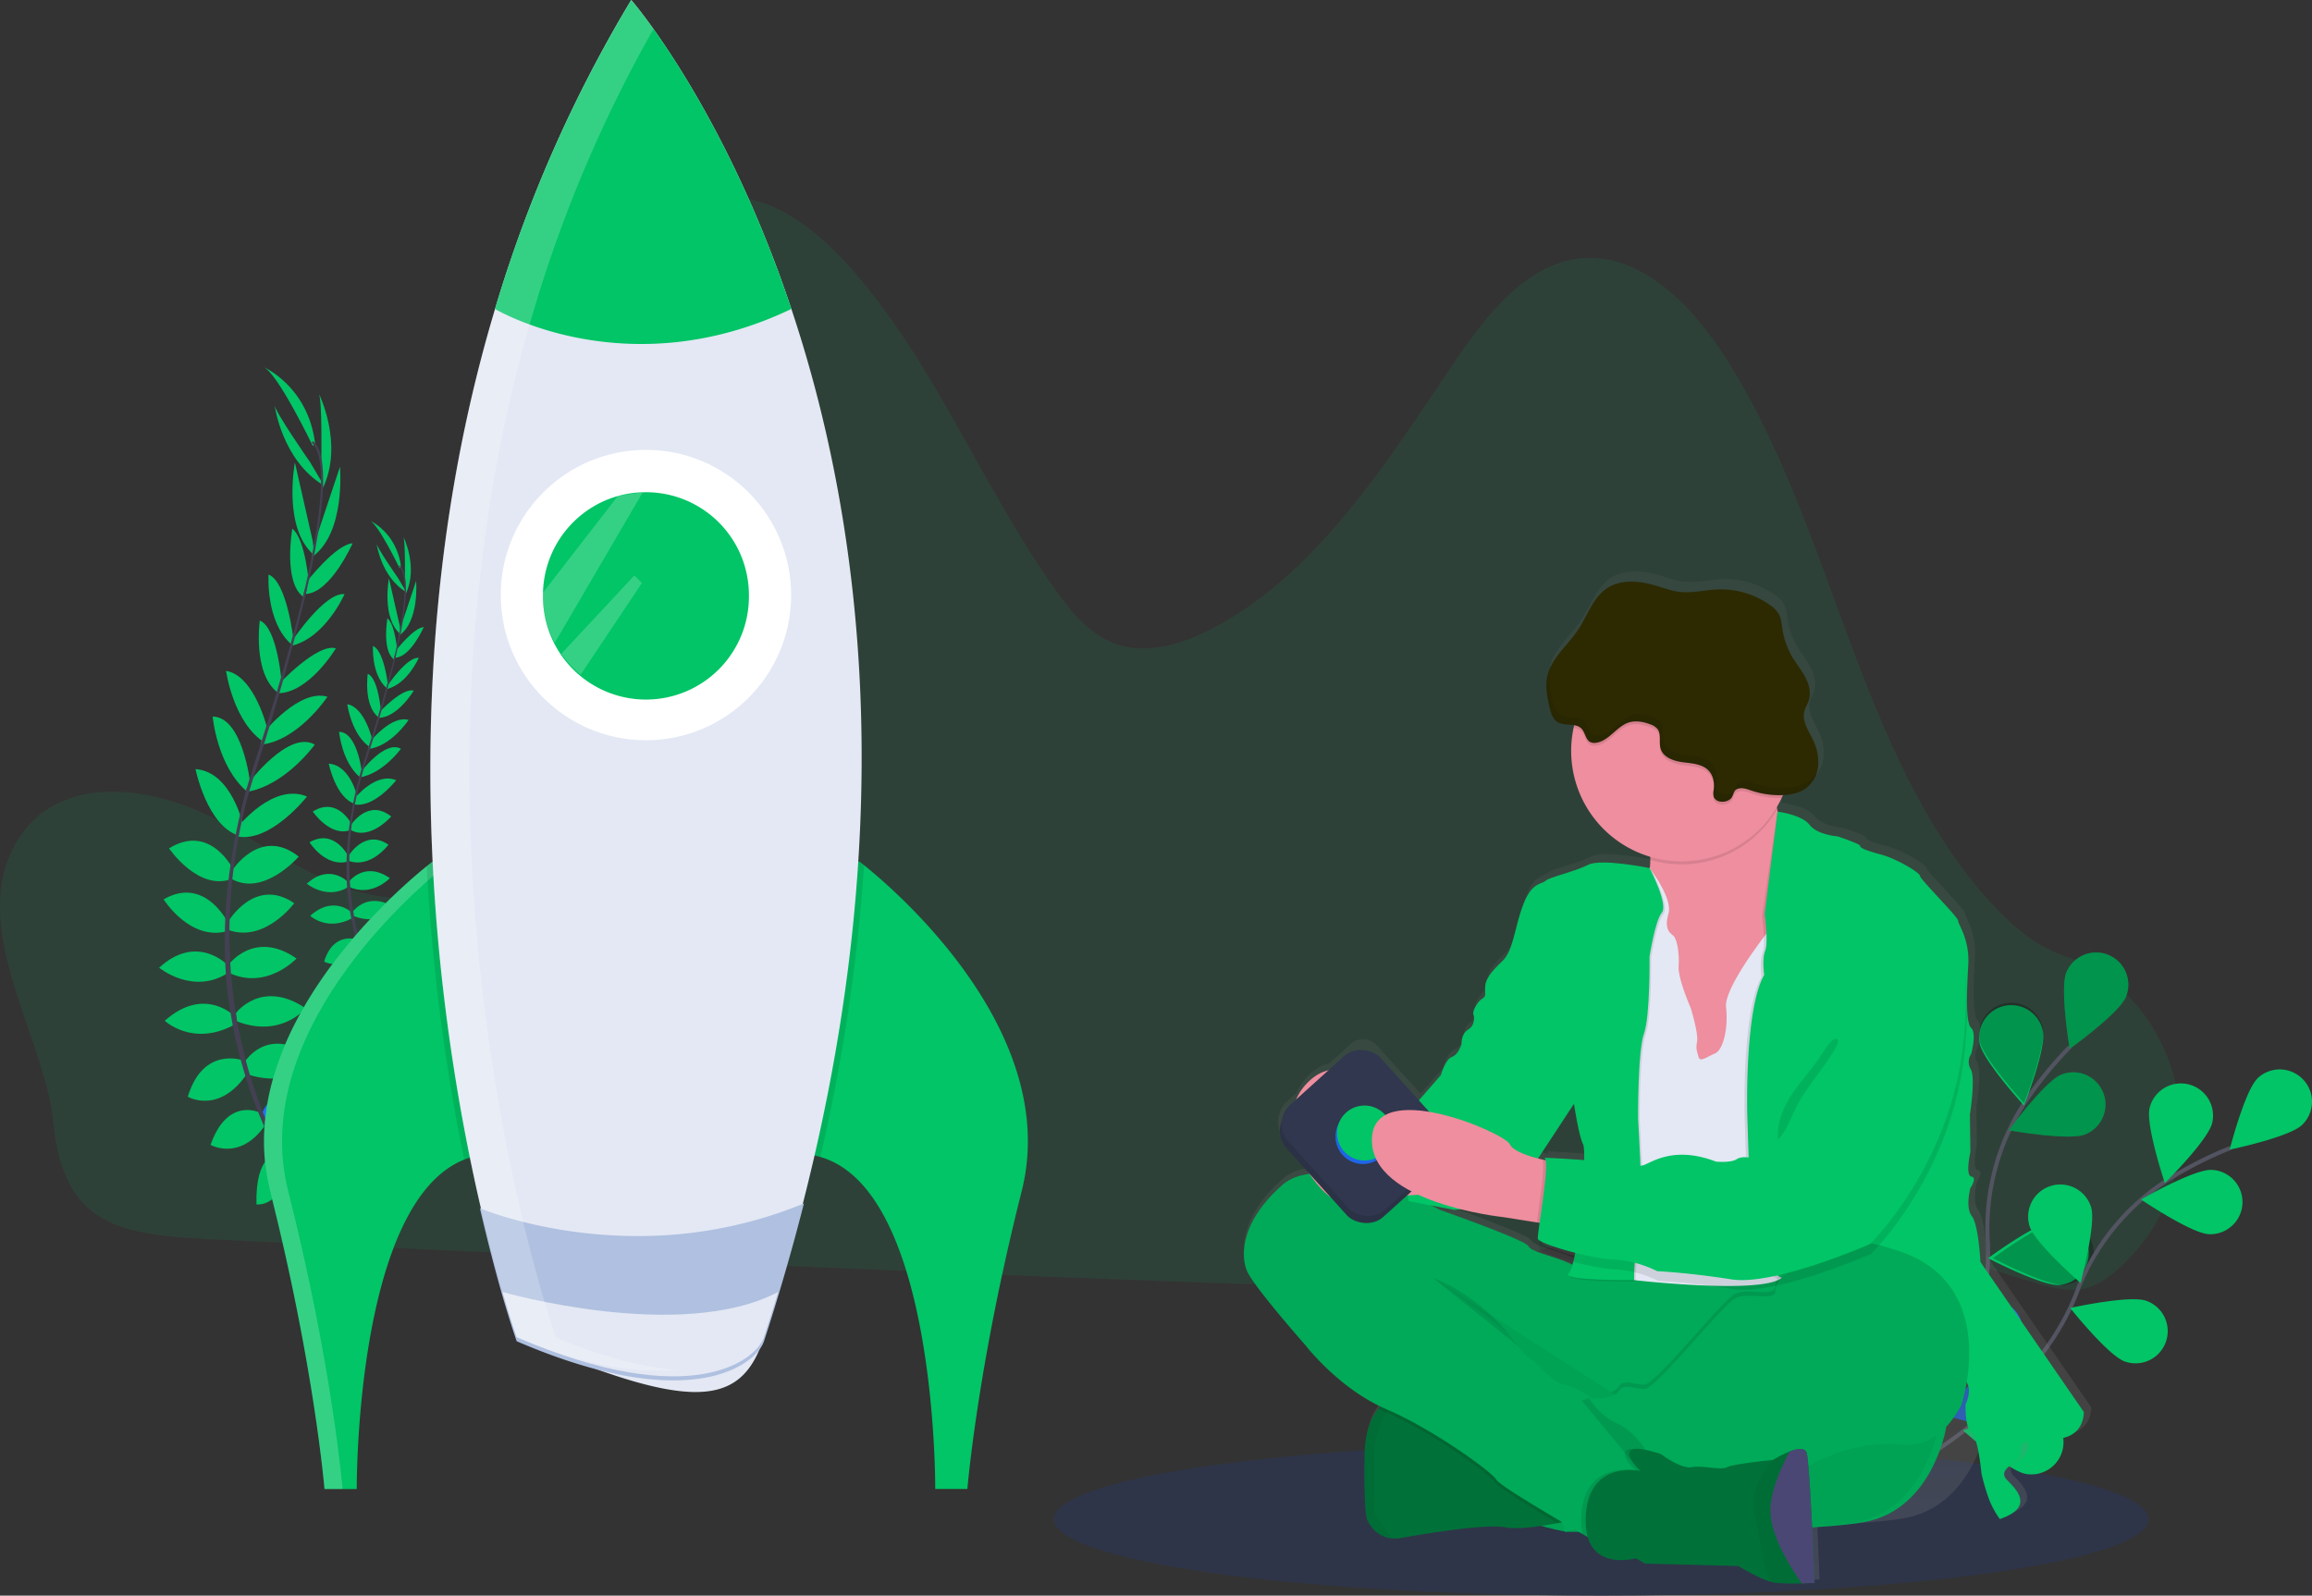 <svg id="b759170a-51c3-4e2f-999d-77dec9fd6d11" xmlns="http://www.w3.org/2000/svg" xmlns:xlink="http://www.w3.org/1999/xlink" viewBox="0 0 1140.57 787.27"><rect x="0" y="0" width="1140.57" height="787.27" fill="#333333" stroke="none"/><defs><style>.cls-1,.cls-4{fill:#01c566;}.cls-1,.cls-21,.cls-7{opacity:0.1;}.cls-1,.cls-12,.cls-15,.cls-6,.cls-7{isolation:isolate;}.cls-2{fill:#2e3549;}.cls-3{fill:#2271ff;}.cls-5{fill:#444053;}.cls-6,.cls-9{fill:#fff;}.cls-6{opacity:0.2;}.cls-8{fill:#e3e8f4;}.cls-10{fill:#afc0e0;}.cls-11{fill:none;stroke:#535461;stroke-miterlimit:10;stroke-width:2px;}.cls-12{opacity:0.25;}.cls-13{fill:url(#linear-gradient);}.cls-14{fill:#00aa58;}.cls-15{opacity:0.05;}.cls-16{fill:#007239;}.cls-17{fill:#ee8e9e;}.cls-18{fill:#30374e;}.cls-19{fill:#2d2a02;}.cls-20{fill:#565387;}</style><linearGradient id="linear-gradient" x1="852.39" y1="-45.93" x2="852.39" y2="451.66" gradientTransform="matrix(1, 0, 0, -1, -29.72, 733.64)" gradientUnits="userSpaceOnUse"><stop offset="0" stop-color="gray" stop-opacity="0.25"/><stop offset="0.54" stop-color="gray" stop-opacity="0.12"/><stop offset="1" stop-color="gray" stop-opacity="0.1"/></linearGradient></defs><path class="cls-1" d="M8.76,414.46c20.16-32.93,65.75-27.19,98.08-10S171.43,447.31,207,442.38c30-4.16,54.6-30.32,67.89-60.5s17.19-64.21,20.93-97.54q7.05-62.8,14.09-125.7c1.72-15.33,3.75-31.51,12.37-43.64,11.39-16,32.27-20.92,50.13-16.11s33.09,17.71,46.12,32.1c41.74,46.08,65.39,108.37,101.88,159.65,7.43,10.44,15.82,20.76,26.92,25.8,16,7.25,34.37,2.12,50-5.95,51-26.29,85.26-79.94,118.93-130,16.38-24.33,36.35-50.35,63.6-53,28.67-2.85,53.56,21.58,70.41,47.45,54.08,83.24,65.67,196.88,131,269.48,8.11,9,17.06,17.32,27.37,22.91a70.83,70.83,0,0,0,10.6,4.65c57,19.73,76,98.93,33.84,145.89-.91,1-1.84,2-2.78,3-6.26,6.61-13.35,12.86-21.81,14.83-7.87,1.82-16-.28-23.8-2.55C954.84,618.6,905.58,596.36,854,597.44c-50.16,1-97.74,24.17-147.34,32.51-33.35,5.61-67.28,4.49-101,3.28q-168.47-6.06-336.85-14.1c-55.72-2.56-111.46-5-167.17-7.85-42.92-2.23-70.26-7.14-75.24-56.95C22.07,510.71-17.09,456.7,8.76,414.46Z" transform="translate(0)"/><ellipse class="cls-2" cx="789.9" cy="749.54" rx="269.99" ry="37.73"/><path class="cls-3" d="M148.74,586.77s13.2-3,21.85,5.87c0,0-5.56,5-18.64-.54Z" transform="translate(0)"/><path class="cls-3" d="M147.28,586.64s-7.82,11.08-2.86,22.45c0,0,6.76-3.25,6.57-17.45Z" transform="translate(0)"/><path class="cls-3" d="M138.48,569.94s4.69-10.15,27,2.12c0,0-2.4,6.78-11.88,6.88S141.28,574.93,138.48,569.94Z" transform="translate(0)"/><path class="cls-4" d="M137.06,569.32s-11.17-.52-10.54,24.92c0,0,7.13,1,11.58-7.38S140.19,574.15,137.06,569.32Z" transform="translate(0)"/><path class="cls-3" d="M129.28,549.52s5-17.68,28.47-6.88c0,0-4.1,16.19-25.8,12.64Z" transform="translate(0)"/><path class="cls-4" d="M120.57,524.18s10.58-18.24,32.49-3.44c0,0-6.19,16.87-30.29,9.55Z" transform="translate(0)"/><path class="cls-4" d="M116.43,499.78s12.63-16.95,34.36-2.31c0,0-12.06,14.94-34.09,6.4Z" transform="translate(0)"/><path class="cls-4" d="M112.69,476.06s12.76-17.66,33.59-3.15c0,0-14.68,15.83-33.33,7.07Z" transform="translate(0)"/><path class="cls-4" d="M112.51,454.8s13.15-22.53,32.65-9.17c0,0-14.42,19.57-32.37,13.26Z" transform="translate(0)"/><path class="cls-4" d="M114.28,429.82s14-22.4,33.09-7.18c0,0-17.1,19.75-32.87,11.15Z" transform="translate(0)"/><path class="cls-4" d="M117.91,407.36s17-21.31,33.55-14.37c0,0-17.68,22.6-34,19.76Z" transform="translate(0)"/><path class="cls-4" d="M122.91,386s19.54-26,32.37-18.62c0,0-14.31,20.09-33.58,23.35Z" transform="translate(0)"/><path class="cls-4" d="M130.53,361s17.17-21.32,31-17.24c0,0-14.45,21.89-33.1,23.68Z" transform="translate(0)"/><path class="cls-4" d="M137.38,337.71s19.18-20.6,28.31-17.82c0,0-13.35,22.36-28.92,22.15Z" transform="translate(0)"/><path class="cls-4" d="M144.15,316.15s16.09-24.15,25.82-23c0,0-9.31,21.19-25.66,25.33Z" transform="translate(0)"/><path class="cls-4" d="M151.14,287.24s14.39-18.66,22.81-19.18c0,0-10.71,24.34-23.07,25Z" transform="translate(0)"/><path class="cls-4" d="M155.14,268l12.58-37.69s3,33.1-14,44.62Z" transform="translate(0)"/><path class="cls-4" d="M158.53,227.17S159,196.38,157.2,194c0,0,12.47,24.74,2.14,46.71Z" transform="translate(0)"/><path class="cls-4" d="M128.64,549.15s-16.26-8.62-24.77,15.73c0,0,14.5,8.28,27-9.81Z" transform="translate(0)"/><path class="cls-4" d="M120,523.23s-19.72-7.45-27.35,17.88c0,0,15.47,9.15,29.51-11.76Z" transform="translate(0)"/><path class="cls-4" d="M115.64,501.31s-14.79-15.11-34.36,2.33c0,0,13.94,13.19,34.63,1.79Z" transform="translate(0)"/><path class="cls-4" d="M112.22,476.1s-15-15.81-33.71,1.36c0,0,16.66,13.73,34,2.55Z" transform="translate(0)"/><path class="cls-4" d="M112.55,455.4s-11.36-23.47-31.83-11.67c0,0,12.86,20.63,31.24,15.74Z" transform="translate(0)"/><path class="cls-4" d="M115.45,429.64s-11.33-23.9-32.06-11.07c0,0,14.66,21.61,31.34,14.93Z" transform="translate(0)"/><path class="cls-4" d="M120,407.34s-5.64-26.65-23.55-27.87c0,0,5.68,28.13,21.51,32.88Z" transform="translate(0)"/><path class="cls-4" d="M123.37,386s-3.67-32.31-18.46-32.46c0,0,2.15,24.57,17.11,37.15Z" transform="translate(0)"/><path class="cls-4" d="M132,360s-6.21-26.66-20.47-29c0,0,3.5,26,19.53,35.72Z" transform="translate(0)"/><path class="cls-4" d="M139.06,337.79s-2-28.07-10.9-31.62c0,0-3.61,25.78,8.65,35.38Z" transform="translate(0)"/><path class="cls-4" d="M144.79,315.8s-3.15-28.85-12.31-32.32c0,0-1.5,23.09,11.1,34.3Z" transform="translate(0)"/><path class="cls-4" d="M152.54,289.46s-1.64-23.51-8.35-28.61c0,0-4.58,26.19,5.35,33.56Z" transform="translate(0)"/><path class="cls-4" d="M154.28,266.92l-8.8-38.74s-6.23,32.64,9.57,45.78Z" transform="translate(0)"/><path class="cls-4" d="M152.91,227.92s-17.63-25.28-17.49-28.22c0,0,3.54,27.48,24.41,39.89Z" transform="translate(0)"/><path class="cls-4" d="M154.28,220s-17.46-36.39-24.43-39c0,0,22.09,9.43,25.61,37.8Z" transform="translate(0)"/><path class="cls-5" d="M150.82,293.25l-1-.25c9.85-42,11.24-68.48,3.9-74.56l.68-.82C162.14,224.06,160.92,250.22,150.82,293.25Z" transform="translate(0)"/><path class="cls-5" d="M122.54,391.91l-1.55-.43c1.09-3.86,2.27-7.79,3.53-11.66,11-33.72,20.14-65,25.75-88.94l1.27-.75c-5.62,24-14.51,56.43-25.49,90.18C124.8,384.17,123.62,388.07,122.54,391.91Z" transform="translate(0)"/><path class="cls-5" d="M169.59,616.31c-.22-.21-22.22-21.87-39.12-60.24a232.57,232.57,0,0,1-18.61-70.77c-3-30.53,1.1-65.13,10-96.9l1.28,1.32c-20,71.31-6.19,130.34,9.23,165.4,16.73,38,38.48,59.45,38.7,59.66Z" transform="translate(0)"/><path class="cls-3" d="M193.81,502.1s8-1.83,13.22,3.55c0,0-3.37,3-11.27-.33Z" transform="translate(0)"/><path class="cls-3" d="M192.94,502s-4.72,6.7-1.72,13.57c0,0,4.08-2,4-10.55Z" transform="translate(0)"/><path class="cls-3" d="M187.62,491.92s2.83-6.13,16.3,1.29c0,0-1.45,4.09-7.18,4.15S189.33,494.94,187.62,491.92Z" transform="translate(0)"/><path class="cls-3" d="M186.76,491.55s-6.76-.31-6.38,15.06c0,0,4.31.6,7-4.46S188.65,494.47,186.76,491.55Z" transform="translate(0)"/><path class="cls-3" d="M182,479.58s3.07-10.69,17.23-4.18c0,0-2.47,9.79-15.59,7.64Z" transform="translate(0)"/><path class="cls-3" d="M176.79,464.26s6.39-11,19.64-2.08c0,0-3.75,10.2-18.31,5.77Z" transform="translate(0)"/><path class="cls-4" d="M174.28,449.51s7.64-10.25,20.77-1.4c0,0-7.28,9-20.6,3.87Z" transform="translate(0)"/><path class="cls-4" d="M172,435.17s7.72-10.68,20.31-1.9c0,0-8.87,9.57-20.15,4.27Z" transform="translate(0)"/><path class="cls-4" d="M171.92,422.31s8-13.61,19.73-5.54c0,0-8.72,11.83-19.57,8Z" transform="translate(0)"/><path class="cls-4" d="M173,407.22s8.49-13.55,20-4.38c0,0-10.34,11.94-19.88,6.74Z" transform="translate(0)"/><path class="cls-4" d="M175.18,393.64s10.27-12.88,20.28-8.68c0,0-10.69,13.66-20.53,11.94Z" transform="translate(0)"/><path class="cls-4" d="M178.2,380.7S190,365,197.77,369.44c0,0-8.65,12.15-20.3,14.12Z" transform="translate(0)"/><path class="cls-4" d="M182.81,365.64s10.38-12.89,18.76-10.42c0,0-8.73,13.23-20,14.31Z" transform="translate(0)"/><path class="cls-4" d="M187,351.53s11.59-12.45,17.11-10.77c0,0-8.06,13.51-17.48,13.39Z" transform="translate(0)"/><path class="cls-4" d="M191,338.5s9.73-14.6,15.61-13.92c0,0-5.62,12.81-15.51,15.32Z" transform="translate(0)"/><path class="cls-4" d="M195.28,321s8.7-11.28,13.79-11.6c0,0-6.48,14.72-13.95,15.09Z" transform="translate(0)"/><path class="cls-4" d="M197.69,309.4l7.59-22.76s1.8,20-8.49,27Z" transform="translate(0)"/><path class="cls-4" d="M199.74,284.7s.26-18.61-.81-20.05c0,0,7.54,15,1.29,28.24Z" transform="translate(0)"/><path class="cls-3" d="M181.66,479.36s-9.82-5.22-15,9.5c0,0,8.77,5,16.33-5.92Z" transform="translate(0)"/><path class="cls-4" d="M176.45,463.64s-11.93-4.5-16.54,10.81c0,0,9.35,5.53,17.84-7.1Z" transform="translate(0)"/><path class="cls-4" d="M173.8,450.43s-8.93-9.13-20.77,1.4c0,0,8.43,8,20.94,1.08Z" transform="translate(0)"/><path class="cls-4" d="M171.74,435.19s-9.07-9.55-20.38.83c0,0,10.07,8.29,20.54,1.54Z" transform="translate(0)"/><path class="cls-4" d="M171.94,422.64s-6.87-14.19-19.25-7.06c0,0,7.78,12.47,18.89,9.52Z" transform="translate(0)"/><path class="cls-4" d="M173.69,407.09s-6.85-14.45-19.41-6.69c0,0,8.86,13.07,18.95,9Z" transform="translate(0)"/><path class="cls-4" d="M176.43,393.64s-3.41-16.12-14.24-16.85c0,0,3.43,17,13,19.87Z" transform="translate(0)"/><path class="cls-4" d="M178.48,380.71s-2.2-19.53-11.2-19.63c0,0,1.3,14.86,10.34,22.47Z" transform="translate(0)"/><path class="cls-4" d="M183.69,365s-3.75-16.12-12.37-17.54c0,0,2.12,15.71,11.81,21.59Z" transform="translate(0)"/><path class="cls-4" d="M188,351.58s-1.23-17-6.58-19.12c0,0-2.19,15.59,5.22,21.39Z" transform="translate(0)"/><path class="cls-4" d="M191.43,338.28s-1.9-17.44-7.44-19.54c0,0-.91,14,6.71,20.74Z" transform="translate(0)"/><path class="cls-4" d="M196.11,322.36s-1-14.21-5-17.3c0,0-2.77,15.84,3.23,20.29Z" transform="translate(0)"/><path class="cls-4" d="M197.19,308.73l-5.32-23.42s-3.77,19.74,5.78,27.68Z" transform="translate(0)"/><path class="cls-4" d="M196.34,285.16s-10.65-15.27-10.57-17.06c0,0,2.13,16.61,14.75,24.11Z" transform="translate(0)"/><path class="cls-4" d="M197.14,280.38s-10.56-22-14.77-23.55c0,0,13.36,5.7,15.48,22.86Z" transform="translate(0)"/><path class="cls-5" d="M195.07,324.64l-.63-.15c6-25.39,6.8-41.4,2.36-45.07l.41-.5C201.92,282.82,201.18,298.64,195.07,324.64Z" transform="translate(0)"/><path class="cls-5" d="M178,384.3,177,384c.66-2.33,1.38-4.7,2.14-7,6.63-20.39,12.17-39.3,15.56-53.77l.77-.46c-3.4,14.5-8.77,34.12-15.41,54.53C179.34,379.64,178.63,382,178,384.3Z" transform="translate(0)"/><path class="cls-5" d="M206.42,520c-.13-.13-13.43-13.22-23.65-36.42a140.78,140.78,0,0,1-11.25-42.78c-1.83-18.46.67-39.38,6.06-58.59l.77.8c-12.09,43.11-3.74,78.8,5.58,100,10.12,23,23.26,35.93,23.4,36.06Z" transform="translate(0)"/><path class="cls-4" d="M236.5,570a38.24,38.24,0,0,0-7.5,2.14c-53.94,21.54-53,162.54-53,162.54H160.08s-5-60.51-26.79-146.84c-19.63-77.67,60.88-147.28,77.23-160.48,1.84-1.47,2.86-2.25,2.86-2.25C294.47,454.87,236.5,570,236.5,570Z" transform="translate(0)"/><path class="cls-6" d="M219.28,427.52c-1.87-.86-3.8-1.68-5.85-2.43l-2.86,2.25c-16.35,13.2-96.86,82.81-77.23,160.48,21.79,86.33,26.74,146.82,26.74,146.82H169s-4.95-60.51-26.79-146.84C122.67,510.49,202.4,441.14,219.28,427.52Z" transform="translate(0)"/><path class="cls-4" d="M504,587.82c-21.84,86.33-26.76,146.82-26.76,146.82H461.37s1-147.36-56.73-163.81a31,31,0,0,0-3.81-.89s-58-115.09,23.12-144.87c0,0,.82.61,2.3,1.8C441.28,438.9,523.89,509.25,504,587.82Z" transform="translate(0)"/><path class="cls-7" d="M236.5,570a38.24,38.24,0,0,0-7.5,2.14,979.38,979.38,0,0,1-18.48-144.76c1.84-1.47,2.86-2.25,2.86-2.25C294.47,454.87,236.5,570,236.5,570Z" transform="translate(0)"/><path class="cls-7" d="M426.28,426.89a901.11,901.11,0,0,1-21.61,144,31,31,0,0,0-3.81-.89s-58-115.09,23.12-144.87C424,425.09,424.77,425.7,426.28,426.89Z" transform="translate(0)"/><path class="cls-8" d="M396.59,591.78q-8.4,33.13-19.69,68c-11.29,34.86-35.72,37.21-122,0,0,0-8.62-24.3-18.1-65.61-20.87-90.83-45.9-263.92,7.43-441.71A661.57,661.57,0,0,1,311.41,0s45.56,52.31,79,152.43S445.13,400.5,396.59,591.78Z" transform="translate(0)"/><circle class="cls-9" cx="318.66" cy="293.6" r="71.63"/><path class="cls-4" d="M369.46,293.64a50.8,50.8,0,1,1-101.59,0v-1.21a50.86,50.86,0,0,1,37-47.72,52.77,52.77,0,0,1,12.24-1.86h1.52a50.79,50.79,0,0,1,50.83,50.77Z" transform="translate(0)"/><path class="cls-4" d="M390.4,152.43c-81.27,38.91-146.22,0-146.22,0A661.76,661.76,0,0,1,311.41,0S357,52.31,390.4,152.43Z" transform="translate(0)"/><path class="cls-10" d="M396.59,593.78q-5.7,22.44-12.7,45.65-3.31,11.07-7,22.32c-3.68,11.25-35.72,37.21-122,0,0,0-2.8-7.89-7-22.32-3.14-10.9-7-25.51-11.13-43.29,0,0,32.12,13.71,77.71,13.71A214.16,214.16,0,0,0,396.59,593.78Z" transform="translate(0)"/><path class="cls-8" d="M383.89,637.43q-3.31,11.07-7,22.32c-3.68,11.25-35.72,37.21-122,0,0,0-2.8-7.89-7-22.32C247.88,637.43,335.82,662.73,383.89,637.43Z" transform="translate(0)"/><path class="cls-6" d="M304.9,244.64l-.11.08-36.9,47.64v1.21a50.65,50.65,0,0,0,5.79,23.57l43.48-74.36Z" transform="translate(0)"/><path class="cls-6" d="M316.68,287.64l-30.22,45.25a51.31,51.31,0,0,1-9.52-10.33l36-38.64Z" transform="translate(0)"/><path class="cls-6" d="M274.2,659.76s-8.62-24.31-18.1-65.61c-20.87-90.84-45.9-263.93,7.43-441.72A664.47,664.47,0,0,1,322.38,14.34c-6.77-9.49-11-14.33-11-14.33a661.78,661.78,0,0,0-67.2,152.42c-53.33,177.79-28.3,350.88-7.43,441.72,9.48,41.3,18.1,65.61,18.1,65.61,34.09,14.69,60.28,17.77,79.5,16.13C317.93,674.64,298,670,274.2,659.76Z" transform="translate(0)"/><path class="cls-11" d="M937,728.93s46.74-58.16,43.64-116.41a113.08,113.08,0,0,1,18.54-69.06,190.62,190.62,0,0,1,22-27" transform="translate(0)"/><path class="cls-4" d="M1019.39,479.78c-3.34,8.11,1.66,37.68,1.66,37.68s24.37-17.48,27.71-25.59a15.88,15.88,0,0,0-29.37-12.09Z" transform="translate(0)"/><path class="cls-4" d="M976.61,514.72c1.61,8.62,21.88,30.72,21.88,30.72s11-27.91,9.35-36.54a15.88,15.88,0,0,0-31.23,5.82Z" transform="translate(0)"/><path class="cls-3" d="M936.12,655.57c4.53,7.51,31.28,21.07,31.28,21.07s.44-30-4.09-37.5a15.88,15.88,0,1,0-27.19,16.43Z" transform="translate(0)"/><path class="cls-4" d="M1028.68,559.71c-8.14,3.25-37.66-2.05-37.66-2.05s17.72-24.19,25.87-27.45a15.88,15.88,0,1,1,11.79,29.5Z" transform="translate(0)"/><path class="cls-4" d="M1016.1,634c-8.74.67-35.32-13.22-35.32-13.22s24.14-17.79,32.89-18.46A15.89,15.89,0,0,1,1016.1,634Z" transform="translate(0)"/><path class="cls-3" d="M994,704.48c-8.51,2.14-37.05-7.06-37.05-7.06s20.79-21.61,29.3-23.74a15.88,15.88,0,0,1,7.75,30.8Z" transform="translate(0)"/><path class="cls-12" d="M1019.39,479.78c-3.34,8.11,1.66,37.68,1.66,37.68s24.37-17.48,27.71-25.59a15.88,15.88,0,0,0-29.37-12.09Z" transform="translate(0)"/><path class="cls-12" d="M976.61,513.51c1.61,8.62,21.88,30.72,21.88,30.72s11-27.91,9.35-36.54a15.88,15.88,0,0,0-31.23,5.82Z" transform="translate(0)"/><path class="cls-12" d="M936.12,655.57c4.53,7.51,31.28,21.07,31.28,21.07s.44-30-4.09-37.5a15.88,15.88,0,1,0-27.19,16.43Z" transform="translate(0)"/><path class="cls-12" d="M1028.68,559.71c-8.14,3.25-37.66-2.05-37.66-2.05s17.72-24.19,25.87-27.45a15.88,15.88,0,1,1,11.79,29.5Z" transform="translate(0)"/><path class="cls-12" d="M1018.5,634c-8.74.67-35.32-13.22-35.32-13.22s24.14-17.79,32.89-18.46A15.89,15.89,0,0,1,1018.5,634Z" transform="translate(0)"/><path class="cls-12" d="M994,704.48c-8.51,2.14-37.05-7.06-37.05-7.06s20.79-21.61,29.3-23.74a15.88,15.88,0,0,1,7.75,30.8Z" transform="translate(0)"/><path class="cls-11" d="M937.4,726.5s66.3-34.24,87.07-88.74a113,113,0,0,1,44.94-55.63,189.77,189.77,0,0,1,31-15.76" transform="translate(0)"/><path class="cls-4" d="M1113.7,532.1c-6.34,6.07-13.75,35.13-13.75,35.13s29.36-6.11,35.7-12.17a15.9,15.9,0,1,0-22-23h0Z" transform="translate(0)"/><path class="cls-4" d="M1060.44,546.71c-2,8.54,7.55,37,7.55,37s21.29-21.07,23.35-29.66a15.88,15.88,0,0,0-30.9-7.34Z" transform="translate(0)"/><path class="cls-4" d="M1001.22,604.93c2.56,8.39,25.18,28.09,25.18,28.09s7.77-29,5.21-37.35a15.88,15.88,0,0,0-30.39,9.26Z" transform="translate(0)"/><path class="cls-3" d="M966.34,659.07c1.1,8.71,20.06,31.94,20.06,31.94s12.56-27.23,11.45-35.94a15.88,15.88,0,1,0-31.51,4Z" transform="translate(0)"/><path class="cls-4" d="M1089.81,608.94c-8.77-.32-33.6-17.13-33.6-17.13s26-14.93,34.77-14.61a15.88,15.88,0,1,1-1.17,31.74Z" transform="translate(0)"/><path class="cls-4" d="M1048.21,671.74c-8.27-2.93-26.94-26.4-26.94-26.4s29.29-6.47,37.55-3.54a15.88,15.88,0,1,1-10.61,29.94Z" transform="translate(0)"/><path class="cls-4" d="M999.4,727.23c-8.64-1.49-31-21.47-31-21.47s27.77-11.32,36.41-9.83a15.88,15.88,0,0,1-5.4,31.3h0Z" transform="translate(0)"/><path class="cls-13" d="M1031.67,694.36l-51.39-74.53s-1-18.45-4.32-22.76-.72-13.9-.72-13.9,3.6-5.27.48-5.75-.48-12.23-.48-12.23L975,546.5s2.88-18,.48-22.28a7.06,7.06,0,0,1,.24-7.67s2.88-10.31,0-12.94-2.16-18.7-1.44-31.4-5-19.89-5-21.81-19-20.61-19-22.28-12-8.63-19.21-10.55-10.81-3.35-10.57-4.31-11.29-4.79-11.29-4.79-10.09-.72-13.94-5.76-15.59-6.48-15.93-6.53c-.07-.33-.15-.67-.22-1s-.15-.72-.22-1.08c.91-1.53,1.75-3.09,2.51-4.7.23-.49.45-1,.66-1.46,4.21-.19,8.53-1.09,11.83-3.67a16.11,16.11,0,0,0,5.75-11.49A25.28,25.28,0,0,0,896.79,360c-2.1-4.32-5.19-8.79-4.13-13.47.47-2,1.68-3.8,2.3-5.78,1.17-3.75.09-7.87-1.73-11.35s-4.35-6.54-6.37-9.91a38.72,38.72,0,0,1-5.07-14c-.41-2.6-.57-5.34-1.88-7.63a14.22,14.22,0,0,0-4.21-4.25,42.07,42.07,0,0,0-25.82-7.83c-6.54.23-13.06,2-19.55,1.19-3.91-.48-7.64-1.87-11.42-3-8.06-2.38-17.35-3.36-24.37,1.25S784.73,298.91,780,306c-4.2,6.28-10.36,11.54-13.56,18.18a1.43,1.43,0,0,1,.1-.38,21.5,21.5,0,0,0-1.79,4.84c-1.22,5.22-.2,10.68,1.07,15.89.65,2.69,1.55,5.61,3.88,7.1s5.63,1.16,8.39,1.65c-.1.45-.22.91-.32,1.37a54.89,54.89,0,0,0,38.09,64v1.46a37.8,37.8,0,0,1-.25,4.12h0s-24.15-5-30.64-1.6-19.22,6-21.14,7.9-6.72.48-11,11.75-4.8,22.76-10.33,28-8.4,8.87-8.64,12.71.72,4.79-1.45,6-5.28,6.23-4.32,8.15c0,0,1.2,4.79-2.64,7.18s-3.37,7.19-3.37,7.19-1.44,5.28-4.8,6.47-5.53,9.11-5.53,9.11L700.8,539.64l-21.59-23.9a9.1,9.1,0,0,0-12.85-.66l-10.6,9.56A20.9,20.9,0,0,0,645.15,531a27.29,27.29,0,0,0-5.49,8.18l-5.81,5.22a14.76,14.76,0,0,0-1.49,16.28l13.83,15.29.09.13c-5.23.66-9.85,2.34-13.38,5.45-20.65,18.21-20.9,35-17.77,42.65s29.3,37.15,29.3,37.15,15.21,19.77,37.17,30.29h0l-.17.17c-.43.46-.86,1-1.28,1.5l-.36.46-.33.46-.39.58c-.11.15-.21.31-.31.47s-.28.45-.41.69l-.27.46c-.16.3-.33.61-.49.93l-.16.31c-.2.42-.4.85-.59,1.3-.07.16-.13.33-.2.49-.12.31-.25.63-.37,1s-.15.41-.22.62-.21.62-.31.94-.14.45-.2.67-.2.7-.29,1.06-.11.42-.17.65c-.13.55-.26,1.12-.37,1.72a4.23,4.23,0,0,1-.12.68q-.12.6-.21,1.23c0,.29-.08.58-.12.87s-.1.79-.15,1.19L674,711c0,.44-.08.9-.11,1.36a4.74,4.74,0,0,1,0,.84c0,.76-.08,1.52-.09,2.32-.48,28,1.16,32.11,1.16,32.11s3.39,8.93,12.75,9.57a16.2,16.2,0,0,0,4.11-.22c12.49-2.16,41.79-7.19,52.12-5.27,6.21,1.15,17.71-.55,25.9-2.1l2.15-.41,1.5,4.76,4.75-1.3,4,2.33,2.55,1.46c4.74,16.08,24,10.6,24,10.6l4.52,2.62,46.36,1.2s10,6,16.41,7.88a15.36,15.36,0,0,0,2.33.51,107.12,107.12,0,0,0,12.92.24c3.55-.09,6.3-.24,6.3-.24s-.47-12.59-1.15-26.68c17.72-.74,33.43-1.85,42.94-3.52,24.76-4.35,35.09-26.86,38.89-38.89a114.11,114.11,0,0,1,2.43,14.93A106.18,106.18,0,0,0,984.56,738a43.86,43.86,0,0,0,5.28,9.58c18.26-6.23,7.21-15.57,3.36-19.65s2.65-7.43,2.65-7.43,5-3.35,4.56-6.47-.72-6.47,15.61-6.23S1031.67,694.36,1031.67,694.36ZM778,541.36c.21,1.37,2.49,16.14,4.55,20,.43.82.6,3.73.54,7.89-9.68-.77-19.76-1.18-19.76-1.18a2.34,2.34,0,0,1,.52,1.23l-1.52-.34-2.21-.54L778,541.3Zm-35.32,56.2,16.75,2.66,1.41.22a55.32,55.32,0,0,0-.87,7.91c0,.25.38.55.92.9a22.34,22.34,0,0,0-.33,4c.27,1.33,8.1,4.19,17.08,6.57-.12.48-.24.94-.36,1.37h0c-7.93-4.17-20.43-6.12-21.87-9.22s-44-18-44-18-1.55-.82-4.23-2.12l11.2,2.12,3.08-.31a167.73,167.73,0,0,0,21.22,3.88Z" transform="translate(0)"/><path class="cls-14" d="M960,704.79S953.33,745,919.52,751s-146.66,4.76-146.66,4.76-64.52-9.28-87.85-63.8-38.33-76.19-18.33-77.14,127.85,36.43,134,36.9S965.94,568.84,960,704.79Z" transform="translate(0)"/><path class="cls-15" d="M956,704.79S949.33,745,915.52,751s-146.66,4.76-146.66,4.76-64.52-9.28-87.85-63.8-38.33-76.19-18.33-77.14,127.85,36.43,134,36.9S961.94,568.84,956,704.79Z" transform="translate(0)"/><path class="cls-16" d="M674.35,749.54s3.37,8.88,12.64,9.51a16.32,16.32,0,0,0,4.07-.22c12.38-2.14,41.43-7.14,51.66-5.24,6.16,1.15,17.55-.55,25.66-2.08,5.4-1,9.34-2,9.34-2S768.2,717.85,767,716.9,724.15,691,724.15,691l-33-2.37h-.1s-6.11.41-11.18,6.57c-3.49,4.21-6.48,11.13-6.68,22.47C672.73,745.49,674.35,749.54,674.35,749.54Z" transform="translate(0)"/><path class="cls-15" d="M674.35,749.54s3.37,8.88,12.64,9.51A136,136,0,0,1,678,746l.17-23.09c-1.47-17.29,6.62-28.36,13-34.27h-.1s-17.38,1.18-17.86,29S674.35,749.54,674.35,749.54Z" transform="translate(0)"/><path class="cls-7" d="M817.48,699.07l30.71-24,48.33-47.62s-5.22-.25-13.09-.59c-2,1.25-7.45,5.18-7.65,10-.24,5.82-13.07.4-19.73,3.73s-39.28,45.08-45,44.81-10.23-2.9-12.62,1.15c0,.09-.11.17-.17.26Z" transform="translate(0)"/><path class="cls-7" d="M679.88,695.17c1.09.53,2.19,1,3.32,1.52,23.34,10,52.14,31,54.29,34.76,1.3,2.32,18,12.46,30.89,20.06,5.4-1,9.34-2,9.34-2S768.2,717.85,767,716.9,724.15,691,724.15,691l-33-2.37h-.1S685,689,679.88,695.17Z" transform="translate(0)"/><path class="cls-14" d="M615.12,626.93c3.09,7.62,29,36.91,29,36.91s16.42,21.42,39.76,31.42,52.14,31,54.28,34.76c1.38,2.45,20,13.65,33.08,21.35l2.93,1.71,6.5,3.77,3.44,2s8-6.4,15.91-12.84,15.63-12.75,15.76-13.11c.23-.71,3.32-8.81,2.61-9.28-.37-.25-2-3.55-5-7.37a33.78,33.78,0,0,0-12.13-10c-11-5-15.71-16.38-15.71-16.38s-1-.76-2.63-1.76c-2.82-1.78-7.35-4.34-10.7-4.77-5.25-.66-15-11.37-15-11.37s-6.67-4.29-9.29-9.76c-2.5-5.22-39.42-30.58-42.84-32.92l89.51,57.48L816,700.54l30.71-24,48.34-47.62s-6.5-.32-16-.72c-23.49-1-65.21-2.61-70.48-1.42a40.08,40.08,0,0,1-13.1.85s-11.88.54-19.74-3.61-20.25-6.09-21.68-9.16S710.5,597,710.5,597s-57.37-30.47-77.85-12.37S612,619.32,615.12,626.93Z" transform="translate(0)"/><path class="cls-17" d="M800.1,452.19l7.38,24.52L817,531.94l35,2.38,10.13-16.8,10.15-16.77s6.3-22.32,10.83-43.91c4-19.1,6.62-37.64,2.26-39.65-3.86-1.79-6.4-8.22-8-15.14-.21-.85-.4-1.72-.58-2.59a134.29,134.29,0,0,1-2.32-17.75s-73.33-3.8-63.09,26.43a48.11,48.11,0,0,1,2.76,16.08,37.26,37.26,0,0,1-.25,4.09A34.3,34.3,0,0,1,800.1,452.19Z" transform="translate(0)"/><path class="cls-8" d="M784.86,448.14l2.62,41.66,5.95,35.47,6.67,16.43,5.95,89.88s57.41,6.64,71.37-.12a6.12,6.12,0,0,0,2.53-2c16.86-25.43,11.33-99.19,11.33-99.19l6.43-47.63-4.29-24.72-10.35-1.1-8-.85s-1.8,2.22-4.4,5.65c-7.06,9.32-20,27.65-19.17,35.3,1.18,10.48-1.43,21.19-5.48,22.86s-7.38,4.52-8.09,1.67-1.43-3.57-.72-7.62-3.1-16.43-3.1-16.43-6.42-14.52-6-20.71-.71-13.34-2.62-15-4.52-3.34-2.38-11-9.39-22.45-9.39-22.45Z" transform="translate(0)"/><path class="cls-7" d="M860.69,552.19l2.38,71.19L876.82,631a6.12,6.12,0,0,0,2.53-2c16.87-25.47,11.34-99.22,11.34-99.22l6.43-47.62-4.29-24.71-10.36-1.1c4-19.1,6.62-37.64,2.27-39.65-3.87-1.79-6.41-8.22-8.06-15.14h0l-7.4,50.4s.62,4.54.84,9.22c.17,3.48.11,7-.6,8.87C867.85,474.34,869,482,869,482c-4.29,7.56-6.43,21.57-7.48,35.1C860.15,535.05,860.69,552.19,860.69,552.19Z" transform="translate(0)"/><path class="cls-4" d="M876.91,400.46s12,1.49,15.8,6.49,13.81,5.69,13.81,5.69,11.43,3.81,11.19,4.76,3.33,2.39,10.48,4.29,19,8.81,19,10.48S966,452.4,966,454.31s5.72,9,5,21.66-1.43,28.57,1.43,31.19,0,12.86,0,12.86a7,7,0,0,0-.15,7.62c2.38,4.29-.47,22.15-.47,22.15l.23,18.57s-2.62,11.66.48,12.14-.48,5.71-.48,5.71-2.62,9.53.72,13.81S977,622.64,977,622.64l51,74s.72,13.57-15.47,13.33-16,3.1-15.48,6.19-4.52,6.43-4.52,6.43-6.43,3.33-2.62,7.38,14.76,13.33-3.33,19.52a43.28,43.28,0,0,1-5.24-9.52,106.42,106.42,0,0,1-3.81-12.85s-1.67-18.1-5-20.48-2.86-13.81-2.86-13.81,4.76-9.28-1.9-13.09-103.43-57.33-103.43-57.33L862,551.22s-1.67-52.61,8.33-70.23c0,0-1.19-7.62.48-11.9s-.24-18.1-.24-18.1Z" transform="translate(0)"/><path class="cls-7" d="M814.51,429s-23.93-4.93-30.36-1.6-19,6-21,7.86-6.67.48-10.95,11.67S747.43,469.56,742,474.8s-8.33,8.81-8.57,12.62.71,4.76-1.43,6-5.24,6.19-4.29,8.1,49.61,43.75,49.61,43.75,2.39,16,4.53,20-2.38,59.76-7.14,63.57,32.14,3.46,32.14,3.46,1.66-36.55,3.09-38.46-1-41-1-41-.24-33.33,2.86-42.14,2.75-38.06,2.75-38.06,2.74-17.57,6.07-21.67S814.51,429,814.51,429Z" transform="translate(0)"/><path class="cls-4" d="M813.8,428.31s-23.94-4.93-30.37-1.6-19,6-20.95,7.86-6.66.47-11,11.66-4.76,22.62-10.24,27.86-8.33,8.81-8.57,12.62.72,4.76-1.42,6-5.24,6.19-4.29,8.09,49.52,43.81,49.52,43.81,2.38,16,4.52,20-2.38,59.75-7.14,63.56S806,631.58,806,631.58s1.67-36.55,3.1-38.45-1-41-1-41S807.87,518.8,811,510s2.75-38.1,2.75-38.1,2.74-17.57,6.06-21.66S813.8,428.31,813.8,428.31Z" transform="translate(0)"/><path class="cls-7" d="M811.28,408.14A48.11,48.11,0,0,1,814,424.22a54.62,54.62,0,0,0,62.65-24.76,134.29,134.29,0,0,1-2.32-17.75S801.05,377.91,811.28,408.14Z" transform="translate(0)"/><path class="cls-17" d="M775.1,370.52a54.52,54.52,0,1,0,1.18-11.33A54.52,54.52,0,0,0,775.1,370.52Z" transform="translate(0)"/><path class="cls-4" d="M740.1,496.7,727,500.75s1.19,4.76-2.62,7.14-3.33,7.15-3.33,7.15-1.43,5.23-4.76,6.42-5.48,9-5.48,9l-11,12.62s-4,3.33-3.33,5-4.29,2.14-4.29,2.14l2.62,42.42,22.62,4.29,14-1.43,11.43-4.29,10-6,4.56-11.57,20-30.47Z" transform="translate(0)"/><path class="cls-17" d="M695.58,553.64s-29-41.91-50.71-19.29,8.81,59.28,16,58.09S702,589.35,702,589.35Z" transform="translate(0)"/><rect class="cls-18" x="641.62" y="527.57" width="61.42" height="69.8" rx="12.62" transform="translate(-203.64 595.12) rotate(-42.05)"/><rect class="cls-7" x="641.62" y="527.57" width="61.42" height="69.8" rx="12.62" transform="translate(-203.64 595.12) rotate(-42.05)"/><rect class="cls-18" x="642.44" y="524.12" width="61.42" height="69.8" rx="12.62" transform="translate(-201.12 594.78) rotate(-42.05)"/><circle class="cls-3" cx="672.39" cy="560.74" r="13.57"/><circle class="cls-7" cx="672.39" cy="560.74" r="13.57"/><circle class="cls-4" cx="673.15" cy="559.02" r="13.57"/><path class="cls-17" d="M676.78,562.41c-.24,31.43,64.76,38.09,64.76,38.09l16.6,2.64,7.44,1.18,3.1-30.68s-3.41-.51-7.67-1.5c-6.29-1.47-14.44-4-16.15-7.55C742,558.64,677,531,676.78,562.41Z" transform="translate(0)"/><path class="cls-7" d="M776.28,359.19a6.48,6.48,0,0,1,4,1.78c1.84,1.95,1.94,5.41,4.33,6.61a4.93,4.93,0,0,0,2.84.33c6.33-.9,10-8,16.07-10,3.46-1.12,7.27-.39,10.65.91a8,8,0,0,1,3.53,2.27c2,2.63.61,6.5,1.55,9.69,1.31,4.42,6.59,6.18,11.16,6.76s9.72.9,12.77,4.35c2.16,2.45,2.71,6,2.27,9.21a7.28,7.28,0,0,0,0,3.41c1.26,3.57,7.44,3,9,.22,1.18-2.05.82-3.75,3.6-4.32,1.88-.39,4.09.4,5.83,1A42.71,42.71,0,0,0,879,393.73a54.53,54.53,0,1,0-98.86-46.06A55.18,55.18,0,0,0,776.28,359.19Z" transform="translate(0)"/><path class="cls-19" d="M845.42,393.07a7.28,7.28,0,0,1,0-3.41c.43-3.23-.11-6.77-2.27-9.21-3-3.45-8.2-3.78-12.77-4.35s-9.85-2.33-11.16-6.75c-.94-3.19.48-7.07-1.55-9.7a7.82,7.82,0,0,0-3.52-2.26c-3.39-1.31-7.2-2-10.66-.92-6.07,2-9.74,9.12-16.07,10a4.93,4.93,0,0,1-2.84-.33c-2.39-1.2-2.49-4.66-4.33-6.6-2.89-3.06-8.38-1.09-11.92-3.36-2.31-1.49-3.2-4.38-3.84-7.05-1.26-5.18-2.27-10.61-1.06-15.79,2.07-8.86,10-14.93,15-22.49,4.71-7.05,7.35-16,14.43-20.64S809,286.6,817,289c3.74,1.11,7.44,2.49,11.31,3,6.44.79,12.9-1,19.38-1.18a41.62,41.62,0,0,1,25.59,7.77,14.17,14.17,0,0,1,4.18,4.23c1.29,2.28,1.46,5,1.85,7.58a38.77,38.77,0,0,0,5,13.93c2,3.35,4.51,6.39,6.32,9.85s2.87,7.55,1.71,11.27c-.61,2-1.82,3.73-2.27,5.74-1.06,4.65,2,9.09,4.09,13.38A25.17,25.17,0,0,1,897,377.23a16,16,0,0,1-5.7,11.41c-3.37,2.64-7.8,3.52-12.07,3.66A42.78,42.78,0,0,1,863.8,390c-1.75-.6-4-1.39-5.83-1-2.78.57-2.42,2.27-3.6,4.32C852.85,396.11,846.68,396.64,845.42,393.07Z" transform="translate(0)"/><path class="cls-7" d="M816.05,700.5l30.71-24,48.34-47.62s-6.5-.32-16-.72c-1.73,1.76-3.27,4-3.37,6.5-.24,5.82-13.07.41-19.73,3.74s-39.28,45.07-45,44.8-10.23-2.9-12.62,1.15c0,.09-.11.18-.17.27a6.72,6.72,0,0,1-3.63,2.15Z" transform="translate(0)"/><path class="cls-14" d="M754.15,698.83l15.43,49.26,2.42,7.74,7.35-2,16.2-4.45,72.16-19.82a62.87,62.87,0,0,0,26-6.93c13.75-7.48,29.26-11.24,44.84-9.78,9.54.89,20.15-3.22,29-19.48,0,0,20-59-30.48-76s-52.88,9-52.88,9-.26.14-.68.42c-2,1.25-7.45,5.18-7.65,10-.24,5.82-13.07.4-19.73,3.73s-39.28,45.08-45,44.81-10.23-2.9-12.62,1.15c0,.09-.11.17-.17.26-1.76,2.43-7.06,3-10.57,3.09-1.91.06-3.3,0-3.3,0L784,690l-3.74,1Z" transform="translate(0)"/><path class="cls-7" d="M758.14,603.14l7.44,1.18,3.1-30.68s-3.41-.51-7.67-1.5C762.14,576.39,759.58,593,758.14,603.14Z" transform="translate(0)"/><path class="cls-7" d="M952.82,459.64s22.14-6.43,16.66,56.43-46.42,102.57-46.42,102.57S875.92,639.35,854.73,636a363.19,363.19,0,0,0-36.66-4,53.76,53.76,0,0,0-21.43-5.71c-11.91-.48-36.9-7.86-37.38-10.24s6.19-37.38,3.33-40c0,0,33.33,1.37,36.67,3.78s8.09.68,11.66,0,14.53-10.21,36.19-1.87c0,0,7.38.71,10.24-1.19s7.44-.48,7.44-.48,4.49-1.67,5.18-2.67,6.42,0,6.42,0a2.54,2.54,0,0,0,3.4-1.17,2.3,2.3,0,0,0,.18-.5,15.55,15.55,0,0,1,3.33-5.23s6.43-36.19,18.57-49.76c0,0,3.57-3.1,2.62-6.91S924.28,452,952.82,459.64Z" transform="translate(0)"/><path class="cls-4" d="M952.28,454.8s22.14-6.43,16.67,56.43-46.48,102.61-46.48,102.61-47.14,20.71-68.33,17.38-36.66-4.05-36.66-4.05a53.76,53.76,0,0,0-21.43-5.71c-11.9-.48-36.9-7.86-37.38-10.24s6.19-37.38,3.34-40c0,0,33.33,1.37,36.66,3.78s8.1.68,11.67,0,14.52-10.2,36.19-1.87c0,0,7.38.71,10.23-1.19s7.45-.48,7.45-.48,4.46-1.67,5.17-2.62,6.43,0,6.43,0a2.53,2.53,0,0,0,3.39-1.16,3,3,0,0,0,.18-.5,15.6,15.6,0,0,1,3.33-5.24s6.43-36.19,18.57-49.76c0,0,3.57-3.1,2.62-6.9S923.66,447.18,952.28,454.8Z" transform="translate(0)"/><path class="cls-7" d="M780.28,691l31.44,38c.12-.11.2-.19.2-.22.24-.72,3.33-8.81,2.62-9.29s-6.19-12.38-17.14-17.38c-6.69-3-11.07-8.49-13.46-12.25Z" transform="translate(0)"/><path class="cls-7" d="M780.71,756.85l3.44,2s8-6.4,15.91-12.84,15.63-12.75,15.76-13.11c.23-.71,3.32-8.81,2.61-9.28-.37-.25-2-3.55-5-7.37-21.32-6-7.75,8.83-5.94,9.51,0,0-26-6-27.38,22.31A33.18,33.18,0,0,0,780.71,756.85Z" transform="translate(0)"/><path class="cls-16" d="M807,768.83l4.53,2.62,46,1.19s9.86,6,16.26,7.82a13.06,13.06,0,0,0,2.31.51,105.14,105.14,0,0,0,12.8.24c3.52-.09,6.25-.24,6.25-.24s-2.18-58-3.82-64c-.78-2.92-4.63-2.28-8.43-.82a55.27,55.27,0,0,0-8.23,4.17s-19.52,1.89-22.62,3.57-11.9-1-17.38,0-15.23-6.45-15.23-6.45c-26.67-8.8-11.67,7.62-9.77,8.34,0,0-25.94-6-27.37,22.31S807,768.83,807,768.83Z" transform="translate(0)"/><path class="cls-20" d="M873.43,746.45c.5,12,9.85,26.89,15.42,34.76,3.52-.09,6.25-.24,6.25-.24s-2.18-58-3.82-64c-.78-2.92-4.63-2.28-8.43-.82C878.28,724.75,873,736.78,873.43,746.45Z" transform="translate(0)"/><path class="cls-7" d="M873.43,746.45c.5,12,9.85,26.89,15.42,34.76,3.52-.09,6.25-.24,6.25-.24s-2.18-58-3.82-64c-.78-2.92-4.63-2.28-8.43-.82C878.28,724.75,873,736.78,873.43,746.45Z" transform="translate(0)"/><path class="cls-15" d="M865.57,748c3.16,11.58,3.13,24.57,8.17,32.42a13.06,13.06,0,0,0,2.31.51,105.14,105.14,0,0,0,12.8.24c3.52-.09,6.25-.24,6.25-.24s-2.18-58-3.82-64c-.78-2.92-4.63-2.28-8.43-.82a55.27,55.27,0,0,0-8.23,4.17S861.53,733.22,865.57,748Z" transform="translate(0)"/><path class="cls-7" d="M707.05,630.58s22.82,7.41,42.16,33.73Z" transform="translate(0)"/><g class="cls-21"><path d="M892.51,344.9a4.1,4.1,0,0,1-.14.5,16.29,16.29,0,0,1-.79,2A14.71,14.71,0,0,1,892.51,344.9Z" transform="translate(0)"/><path d="M763.39,333.35a21.7,21.7,0,0,1,1.77-4.81c-.12.41-.25.82-.35,1.24-1.21,5.18-.2,10.61,1.06,15.79.65,2.67,1.53,5.56,3.84,7.05,3.55,2.27,9,.29,11.92,3.35,1.84,1.95,1.94,5.41,4.34,6.61a4.93,4.93,0,0,0,2.84.33c6.32-.9,10-8,16.07-10,3.46-1.12,7.26-.39,10.65.92a7.82,7.82,0,0,1,3.52,2.26c2,2.63.61,6.51,1.55,9.69,1.31,4.42,6.59,6.18,11.16,6.75s9.72.9,12.77,4.36c2.16,2.44,2.71,6,2.27,9.21a7.55,7.55,0,0,0,0,3.41c1.26,3.57,7.44,3,9,.22,1.18-2.05.83-3.75,3.61-4.32,1.87-.39,4.08.4,5.82,1a42.78,42.78,0,0,0,15.38,2.31c4.27-.15,8.71-1,12.07-3.66a13.87,13.87,0,0,0,3.7-4.5,15.11,15.11,0,0,1-5.1,8.08c-3.36,2.64-7.79,3.52-12.07,3.66A42.72,42.72,0,0,1,863.84,390c-1.75-.6-4-1.39-5.83-1-2.78.57-2.43,2.27-3.6,4.32-1.62,2.82-7.79,3.35-9.06-.22a7.55,7.55,0,0,1,0-3.41c.44-3.23-.1-6.77-2.26-9.21-3.06-3.45-8.21-3.78-12.78-4.35s-9.85-2.33-11.15-6.75c-.95-3.19.48-7.07-1.55-9.7a7.85,7.85,0,0,0-3.53-2.26c-3.39-1.31-7.19-2-10.65-.92-6.08,2-9.75,9.12-16.07,10a4.93,4.93,0,0,1-2.84-.33c-2.4-1.2-2.5-4.66-4.34-6.6-2.89-3.06-8.37-1.09-11.91-3.36-2.32-1.49-3.2-4.38-3.85-7.05C763.18,344,762.17,338.53,763.39,333.35Z" transform="translate(0)"/></g><path class="cls-7" d="M896.2,523.9c-4.36,5.89-9.34,11.34-13.2,17.57s-6.59,13.5-5.78,20.78c4-4.1,5.82-9.76,8.34-14.9,4.26-8.7,10.64-16.08,16-24.08,1-1.53,7.61-10.35,4.28-10.77C903.1,512.15,897.69,521.89,896.2,523.9Z" transform="translate(0)"/></svg>